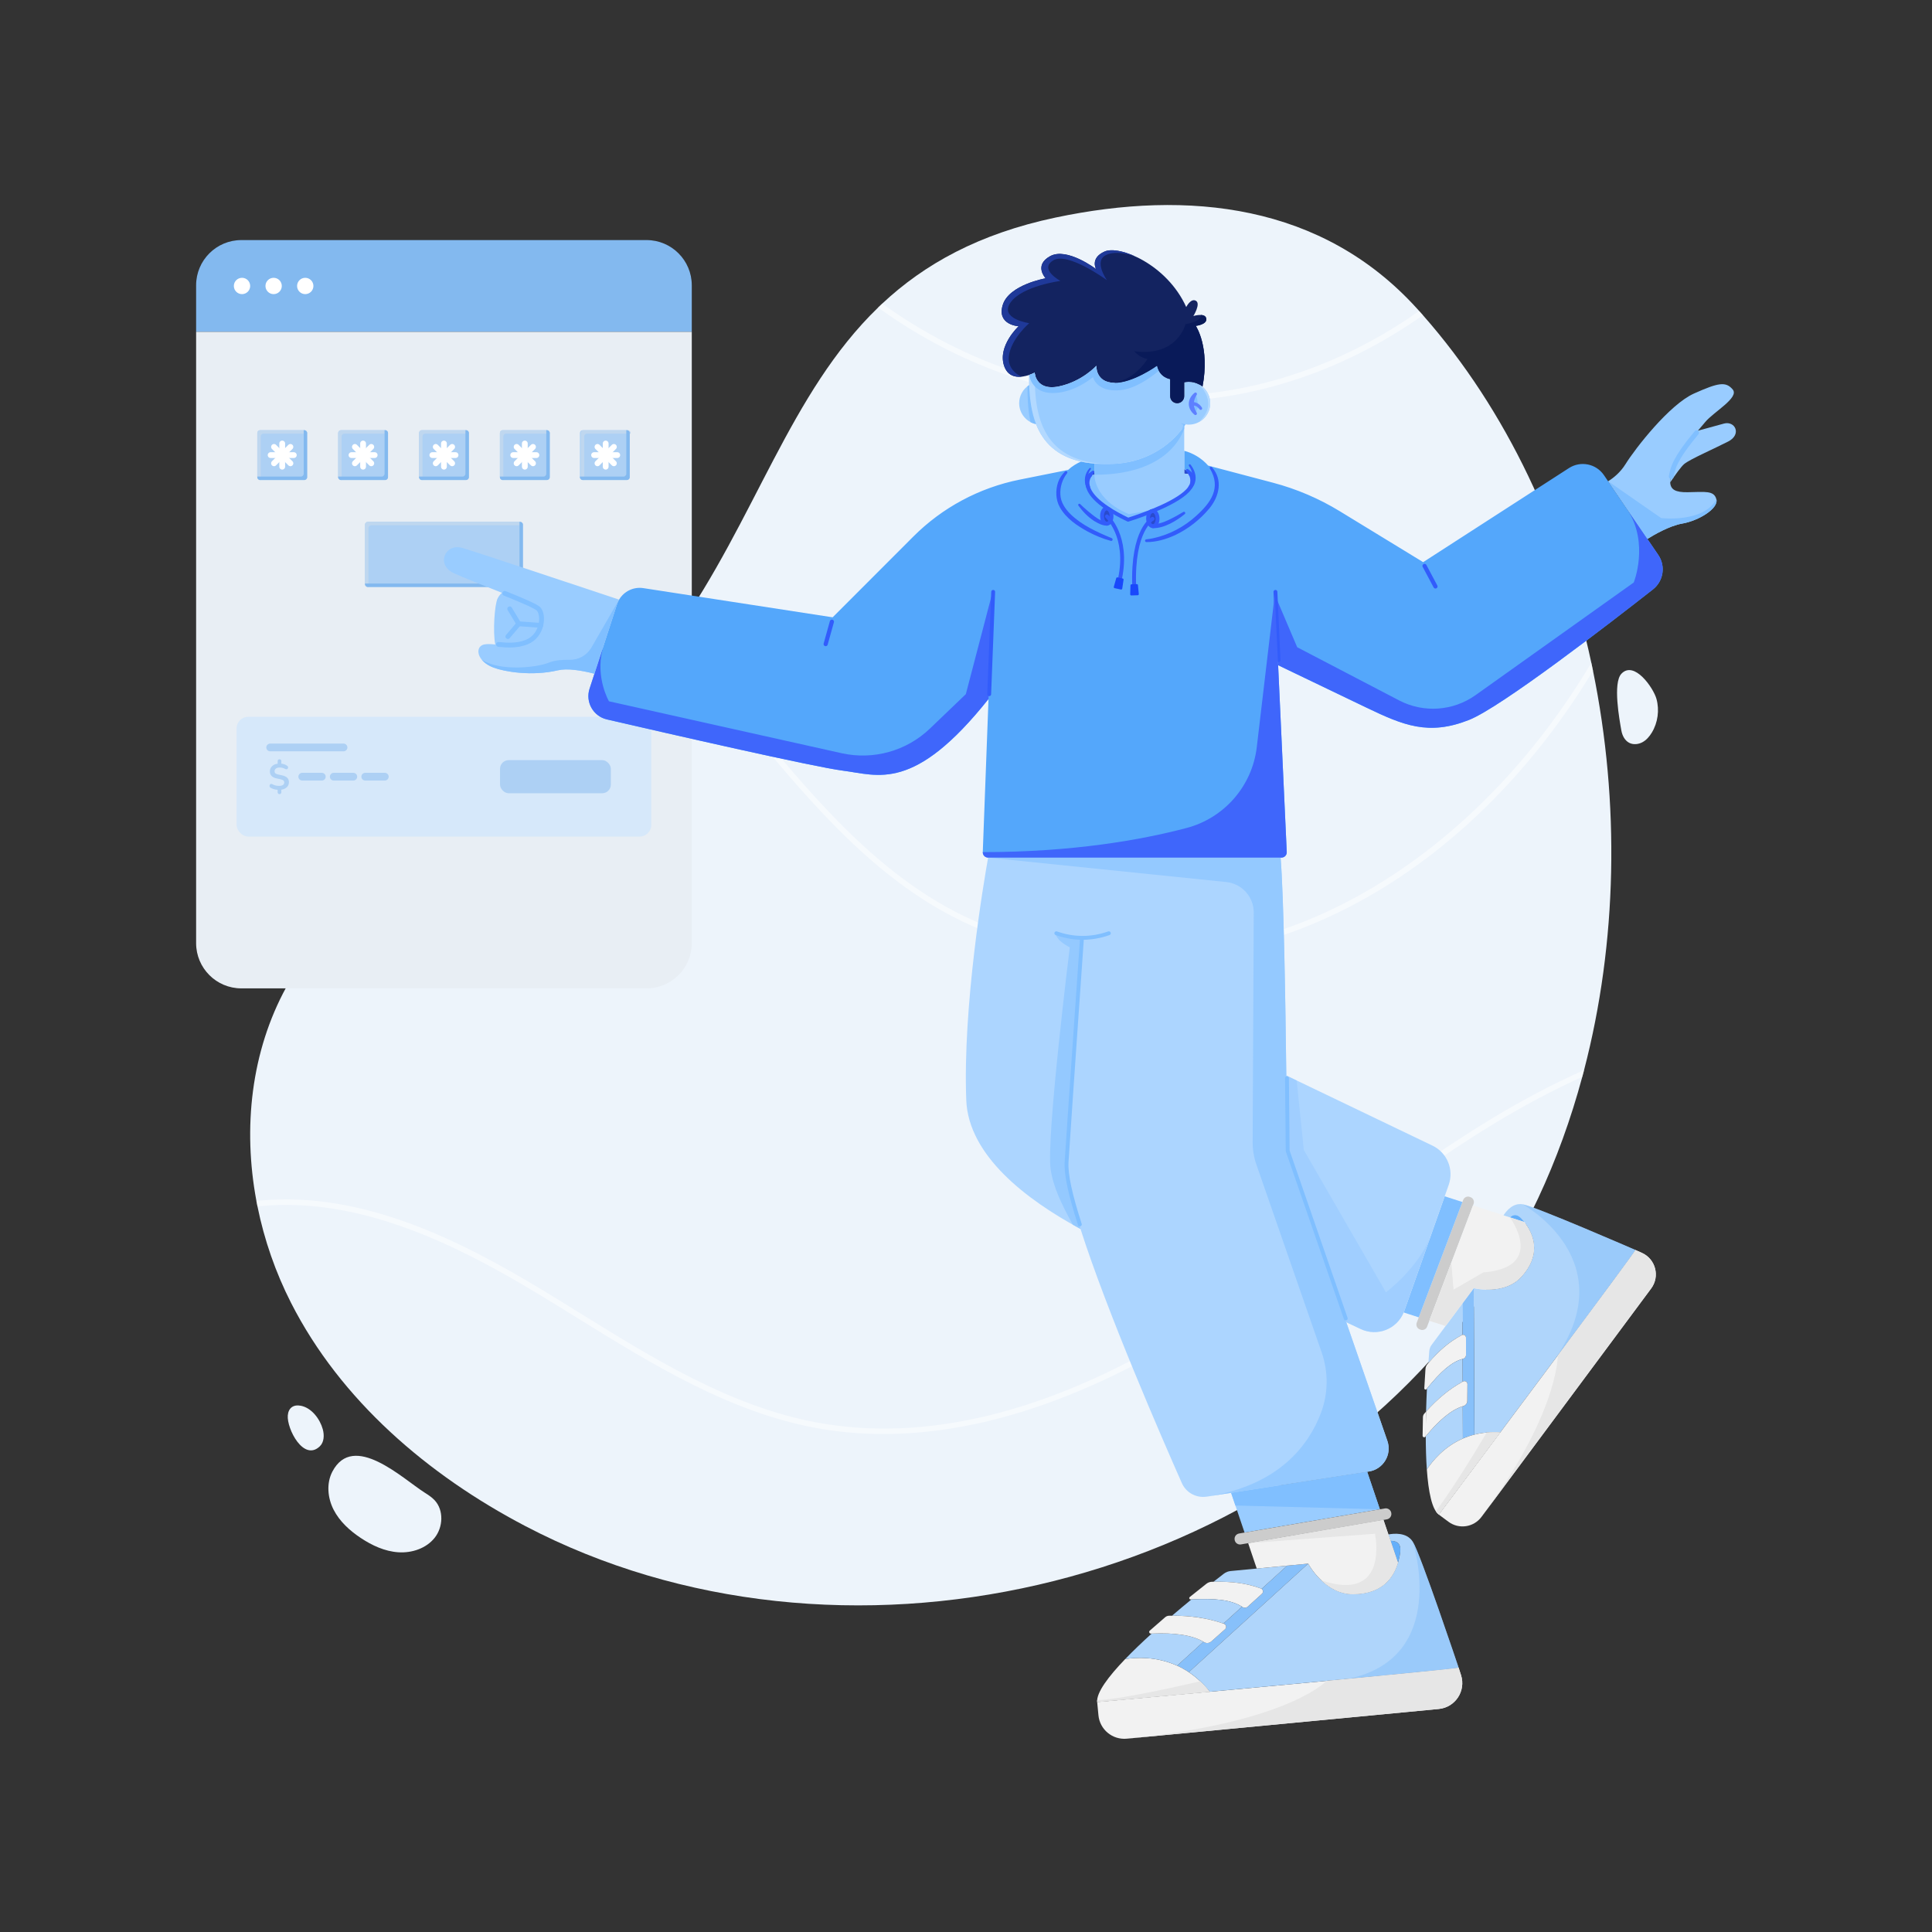 <svg xmlns="http://www.w3.org/2000/svg" viewBox="0 0 2000 2000" id="Onlinepayment"><rect x="0" y="0" width="2000" height="2000" fill="#333333" stroke="none"/><path fill="#edf4fb" d="M1639.84,1107.71c-.6,2.36-1.23,4.7-1.87,7.04-23.51,87.15-60.95,168.73-112.68,238.84-217.03,294.23-657.65,395.76-981.55,226.16-100.5-52.61-190.99-129.95-242.45-231.04-15.97-31.36-27.74-65.16-34.76-99.85-.38-1.89-.75-3.77-1.1-5.66-14.09-75.43-5.66-154.57,31.06-221.5,81.47-148.49,271.52-201.9,377.79-333.77,7.31-9.08,14.28-18.27,20.93-27.52,1.16-1.6,2.31-3.21,3.44-4.82,83.59-118.48,118.78-248.68,210.37-337.24,1.41-1.38,2.83-2.73,4.27-4.08,43.59-40.75,99.81-72.24,179.35-89.05,137.97-29.15,276.13-13.86,374.1,94.06,.8,.88,1.6,1.76,2.38,2.65,1.31,1.45,2.6,2.9,3.9,4.36,87.06,98.75,145.57,225.2,174.31,359.8,.59,2.75,1.17,5.5,1.74,8.27,27.87,136.62,25.22,281.17-9.23,413.34Z" class="coloredf2fb svgShape"></path><g opacity=".5" fill="#021b79" class="color000000 svgShape"><path fill="#ffffff" d="M1639.84 1107.71c-.6 2.36-1.23 4.7-1.87 7.04-29.94 13.55-60.42 29.72-91.42 48.54-55.18 33.49-108.23 72.32-159.54 109.88-53.22 38.96-108.25 79.25-165.84 113.69-62.18 37.2-123.49 64.16-182.25 80.15-42.79 11.64-84.41 17.47-124.38 17.47-24.22 0-47.83-2.13-70.75-6.42-89.63-16.77-169.24-66.06-246.2-113.73-11.94-7.39-24.29-15.04-36.42-22.4-85.58-51.94-187.25-103.64-292.66-93.27-.66.07-1.33.13-1.99.21-.38-1.89-.75-3.77-1.1-5.66.84-.1 1.68-.18 2.53-.27 107.09-10.54 209.83 41.64 296.21 94.08 12.16 7.38 24.51 15.03 36.46 22.43 76.52 47.39 155.65 96.38 244.23 112.96 112.27 21 237.89-9.43 373.37-90.48 57.35-34.3 112.27-74.52 165.4-113.4 51.4-37.63 104.55-76.55 159.95-110.16 32.45-19.69 64.63-36.62 96.27-50.66zM1649.07 694.37c-34.45 56.91-75.03 107.51-120.68 150.48-50.77 47.78-106.54 84.83-165.79 110.13-59.05 25.21-123.47 38.43-186.88 38.44-3.13 0-6.25-.04-9.37-.1-69.27-1.44-135.49-18.94-191.49-50.61-81.99-46.38-144.35-121.92-204.64-194.98-24.34-29.5-48.96-59.33-75.02-87.32 1.16-1.6 2.31-3.21 3.44-4.82 26.39 28.36 51.48 58.76 76.01 88.48 59.96 72.65 121.96 147.78 203.04 193.64 108.96 61.64 255.6 66.23 382.65 11.99 112.6-48.08 214.48-141.66 286.99-263.6.59 2.75 1.17 5.5 1.74 8.27zM1473.01 326.3c-68.79 48.66-147.62 79.1-227.54 87.17-14.69 1.48-29.52 2.22-44.4 2.22-87.88 0-177.69-25.67-257.12-74.05-12.01-7.32-23.67-15.09-34.95-23.28 1.41-1.38 2.83-2.73 4.27-4.08 95.37 68.86 214.57 105.3 331.63 93.47 80.78-8.16 157.95-39.02 224.21-85.81 1.31 1.45 2.6 2.9 3.9 4.36z" class="colorffffff svgShape"></path></g><path fill="#edf4fb" d="M439.52 1545.1c3.72 2.37 7.49 4.78 10.49 8.03 9.54 10.32 8.72 27.7 0 38.73-8.71 11.03-23.61 15.97-37.63 15.05-14.02-.92-27.25-7.05-38.95-14.83-11.37-7.57-21.86-17.07-28.08-29.24-6.22-12.17-7.62-27.32-1.28-39.42 21.74-41.5 72.64 7.14 95.45 21.68zM1678.45 756.31c.91 5.15 3.54 10.33 8.2 12.7 4.2 2.13 9.42 1.57 13.57-.66 4.14-2.23 7.32-5.95 9.75-9.98 6.25-10.34 8.02-23.29 4.78-34.93-3.15-11.33-23.01-39.98-36.27-25.99-9.06 9.57-2.01 47.8-.04 58.86zM330.97 1497.33c4.62-4.35 4.85-11.71 3.16-17.83-2.87-10.43-11.46-22.09-22.68-24.27-7.75-1.51-12.89 2.27-13.53 10.05-1.11 13.63 16.25 47.89 33.05 32.05z" class="coloredf2fb svgShape"></path><g fill="#021b79" class="color000000 svgShape"><path fill="#83b9ef" d="M716.13,295.36v48.18H203.02v-48.18c0-25.86,20.97-46.83,46.83-46.83h419.44c25.86,0,46.83,20.97,46.83,46.83Z" class="color8583ef svgShape"></path><path fill="#e8eef4" d="M716.13,343.54V976.33c0,25.86-20.97,46.83-46.83,46.83H249.85c-25.86,0-46.83-20.97-46.83-46.83V343.54H716.13Z" class="colore8e8f4 svgShape"></path><circle cx="250.53" cy="296.03" r="8.45" fill="#ffffff" class="colorffffff svgShape"></circle><circle cx="283.26" cy="296.03" r="8.45" fill="#ffffff" class="colorffffff svgShape"></circle><circle cx="315.99" cy="296.03" r="8.45" fill="#ffffff" class="colorffffff svgShape"></circle><rect width="51.6" height="51.6" x="266.35" y="445.32" fill="#add0f4" rx="2.95" ry="2.95" class="coloradadf4 svgShape"></rect><rect width="51.6" height="51.6" x="350.06" y="445.32" fill="#add0f4" rx="2.95" ry="2.95" class="coloradadf4 svgShape"></rect><rect width="51.6" height="51.6" x="433.77" y="445.32" fill="#add0f4" rx="2.95" ry="2.95" class="coloradadf4 svgShape"></rect><rect width="51.6" height="51.6" x="517.48" y="445.32" fill="#add0f4" rx="2.95" ry="2.95" class="coloradadf4 svgShape"></rect><rect width="51.6" height="51.6" x="600.3" y="445.32" fill="#add0f4" rx="2.95" ry="2.95" class="coloradadf4 svgShape"></rect><path fill="#bfd7ef" d="M266.35 493.98v-45.71c0-1.63 1.32-2.94 2.95-2.94h45.71c1.63 0 2.94 1.32 2.94 2.94v.61h-45.1c-1.63 0-2.94 1.32-2.94 2.94v45.1h-.61c-1.63 0-2.95-1.32-2.95-2.94zM350.06 493.98v-45.71c0-1.63 1.32-2.94 2.95-2.94h45.71c1.63 0 2.94 1.32 2.94 2.94v.61h-45.1c-1.63 0-2.94 1.32-2.94 2.94v45.1h-.61c-1.63 0-2.95-1.32-2.95-2.94zM433.78 493.98v-45.71c0-1.63 1.32-2.94 2.95-2.94h45.71c1.63 0 2.94 1.32 2.94 2.94v.61h-45.1c-1.63 0-2.94 1.32-2.94 2.94v45.1h-.61c-1.63 0-2.95-1.32-2.95-2.94zM517.49 493.98v-45.71c0-1.63 1.32-2.94 2.95-2.94h45.71c1.63 0 2.94 1.32 2.94 2.94v.61h-45.1c-1.63 0-2.94 1.32-2.94 2.94v45.1h-.61c-1.63 0-2.95-1.32-2.95-2.94zM601.2 493.98v-45.71c0-1.63 1.32-2.94 2.95-2.94h45.71c1.63 0 2.94 1.32 2.94 2.94v.61h-45.1c-1.63 0-2.94 1.32-2.94 2.94v45.1h-.61c-1.63 0-2.95-1.32-2.95-2.94z" class="colorc1bfef svgShape"></path><path fill="#83b9ef" d="M317.95 448.26v45.71c0 1.63-1.32 2.94-2.95 2.94h-45.71c-1.63 0-2.94-1.32-2.94-2.94v-.61h45.1c1.63 0 2.94-1.32 2.94-2.94v-45.1h.61c1.63 0 2.95 1.32 2.95 2.94zM401.66 448.26v45.71c0 1.63-1.32 2.94-2.95 2.94h-45.71c-1.63 0-2.94-1.32-2.94-2.94v-.61h45.1c1.63 0 2.94-1.32 2.94-2.94v-45.1h.61c1.63 0 2.95 1.32 2.95 2.94zM485.38 448.26v45.71c0 1.63-1.32 2.94-2.95 2.94h-45.71c-1.63 0-2.94-1.32-2.94-2.94v-.61h45.1c1.63 0 2.94-1.32 2.94-2.94v-45.1h.61c1.63 0 2.95 1.32 2.95 2.94zM569.09 448.26v45.71c0 1.63-1.32 2.94-2.95 2.94h-45.71c-1.63 0-2.94-1.32-2.94-2.94v-.61h45.1c1.63 0 2.94-1.32 2.94-2.94v-45.1h.61c1.63 0 2.95 1.32 2.95 2.94zM651.9 448.26v45.71c0 1.63-1.32 2.94-2.95 2.94h-45.71c-1.63 0-2.94-1.32-2.94-2.94v-.61h45.1c1.63 0 2.94-1.32 2.94-2.94v-45.1h.61c1.63 0 2.95 1.32 2.95 2.94z" class="color8583ef svgShape"></path><line x1="292.15" x2="292.15" y1="459.12" y2="483.12" fill="none" stroke="#ffffff" stroke-linecap="round" stroke-linejoin="round" stroke-width="6" class="colorStrokeffffff svgStroke"></line><line x1="300.64" x2="283.66" y1="462.63" y2="479.61" fill="none" stroke="#ffffff" stroke-linecap="round" stroke-linejoin="round" stroke-width="6" class="colorStrokeffffff svgStroke"></line><line x1="304.15" x2="280.15" y1="471.12" y2="471.12" fill="none" stroke="#ffffff" stroke-linecap="round" stroke-linejoin="round" stroke-width="6" class="colorStrokeffffff svgStroke"></line><line x1="283.66" x2="300.64" y1="462.63" y2="479.61" fill="none" stroke="#ffffff" stroke-linecap="round" stroke-linejoin="round" stroke-width="6" class="colorStrokeffffff svgStroke"></line><line x1="375.86" x2="375.86" y1="459.12" y2="483.12" fill="none" stroke="#ffffff" stroke-linecap="round" stroke-linejoin="round" stroke-width="6" class="colorStrokeffffff svgStroke"></line><line x1="384.35" x2="367.38" y1="462.63" y2="479.61" fill="none" stroke="#ffffff" stroke-linecap="round" stroke-linejoin="round" stroke-width="6" class="colorStrokeffffff svgStroke"></line><line x1="387.86" x2="363.86" y1="471.12" y2="471.12" fill="none" stroke="#ffffff" stroke-linecap="round" stroke-linejoin="round" stroke-width="6" class="colorStrokeffffff svgStroke"></line><line x1="367.38" x2="384.35" y1="462.63" y2="479.61" fill="none" stroke="#ffffff" stroke-linecap="round" stroke-linejoin="round" stroke-width="6" class="colorStrokeffffff svgStroke"></line><g fill="#021b79" class="color000000 svgShape"><line x1="459.57" x2="459.57" y1="459.12" y2="483.12" fill="none" stroke="#ffffff" stroke-linecap="round" stroke-linejoin="round" stroke-width="6" class="colorStrokeffffff svgStroke"></line><line x1="468.06" x2="451.09" y1="462.63" y2="479.61" fill="none" stroke="#ffffff" stroke-linecap="round" stroke-linejoin="round" stroke-width="6" class="colorStrokeffffff svgStroke"></line><line x1="471.58" x2="447.57" y1="471.12" y2="471.12" fill="none" stroke="#ffffff" stroke-linecap="round" stroke-linejoin="round" stroke-width="6" class="colorStrokeffffff svgStroke"></line><line x1="451.09" x2="468.06" y1="462.63" y2="479.61" fill="none" stroke="#ffffff" stroke-linecap="round" stroke-linejoin="round" stroke-width="6" class="colorStrokeffffff svgStroke"></line></g><g fill="#021b79" class="color000000 svgShape"><line x1="543.29" x2="543.29" y1="459.12" y2="483.12" fill="none" stroke="#ffffff" stroke-linecap="round" stroke-linejoin="round" stroke-width="6" class="colorStrokeffffff svgStroke"></line><line x1="551.77" x2="534.8" y1="462.63" y2="479.61" fill="none" stroke="#ffffff" stroke-linecap="round" stroke-linejoin="round" stroke-width="6" class="colorStrokeffffff svgStroke"></line><line x1="555.29" x2="531.28" y1="471.12" y2="471.12" fill="none" stroke="#ffffff" stroke-linecap="round" stroke-linejoin="round" stroke-width="6" class="colorStrokeffffff svgStroke"></line><line x1="534.8" x2="551.77" y1="462.63" y2="479.61" fill="none" stroke="#ffffff" stroke-linecap="round" stroke-linejoin="round" stroke-width="6" class="colorStrokeffffff svgStroke"></line></g><g fill="#021b79" class="color000000 svgShape"><line x1="627" x2="627" y1="459.12" y2="483.12" fill="none" stroke="#ffffff" stroke-linecap="round" stroke-linejoin="round" stroke-width="6" class="colorStrokeffffff svgStroke"></line><line x1="635.49" x2="618.51" y1="462.63" y2="479.61" fill="none" stroke="#ffffff" stroke-linecap="round" stroke-linejoin="round" stroke-width="6" class="colorStrokeffffff svgStroke"></line><line x1="639" x2="615" y1="471.12" y2="471.12" fill="none" stroke="#ffffff" stroke-linecap="round" stroke-linejoin="round" stroke-width="6" class="colorStrokeffffff svgStroke"></line><line x1="618.51" x2="635.49" y1="462.63" y2="479.61" fill="none" stroke="#ffffff" stroke-linecap="round" stroke-linejoin="round" stroke-width="6" class="colorStrokeffffff svgStroke"></line></g><g fill="#021b79" class="color000000 svgShape"><rect width="163.49" height="67.4" x="377.83" y="540.22" fill="#add0f4" rx="2.95" ry="2.95" class="coloradadf4 svgShape"></rect><path fill="#bfd7ef" d="M377.83,604.68v-61.51c0-1.63,1.32-2.94,2.95-2.94h157.59c1.63,0,2.94,1.32,2.94,2.94v.61h-156.98c-1.63,0-2.94,1.32-2.94,2.94v60.9h-.61c-1.63,0-2.95-1.32-2.95-2.94Z" class="colorc1bfef svgShape"></path><path fill="#83b9ef" d="M541.32,543.17v61.51c0,1.63-1.32,2.94-2.95,2.94h-157.59c-1.63,0-2.94-1.32-2.94-2.94v-.61h156.98c1.63,0,2.94-1.32,2.94-2.94v-60.9h.61c1.63,0,2.95,1.32,2.95,2.94Z" class="color8583ef svgShape"></path></g><g fill="#021b79" class="color000000 svgShape"><rect width="429.32" height="124.01" x="244.91" y="742.01" fill="#d6e8fa" rx="12.13" ry="12.13" class="colord6d6fa svgShape"></rect><line x1="279.68" x2="355.62" y1="773.76" y2="773.76" fill="none" stroke="#add0f4" stroke-linecap="round" stroke-linejoin="round" stroke-width="8" class="colorStrokeadadf4 svgStroke"></line><rect width="114.71" height="34.27" x="517.63" y="786.89" fill="#add0f4" rx="8.96" ry="8.96" class="coloradadf4 svgShape"></rect><path fill="#add0f4" d="M289.31,822.07c-.56,0-1.01-.18-1.37-.55-.35-.37-.53-.82-.53-1.35v-2.58c-1.54-.1-2.92-.35-4.12-.74-1.2-.39-2.23-.83-3.09-1.31-.58-.33-.94-.77-1.08-1.33-.14-.56-.11-1.09,.09-1.59,.2-.51,.54-.86,1.03-1.06,.48-.2,1.05-.11,1.71,.27,.71,.41,1.64,.79,2.79,1.16,1.15,.37,2.54,.55,4.16,.55,1.9,0,3.27-.34,4.1-1.01,.84-.67,1.25-1.51,1.25-2.52,0-.84-.29-1.52-.87-2.05-.58-.53-1.62-.96-3.11-1.29l-4.02-.87c-4.58-.99-6.87-3.39-6.87-7.21,0-2.13,.73-3.92,2.18-5.37,1.46-1.46,3.41-2.34,5.87-2.64v-2.7c0-.53,.18-.98,.53-1.35,.35-.37,.81-.55,1.37-.55s.98,.18,1.35,.55c.37,.37,.55,.82,.55,1.35v2.66c1.01,.1,2.08,.34,3.21,.72,1.13,.38,2.11,.9,2.94,1.56,.48,.38,.76,.82,.84,1.31s0,.95-.25,1.37c-.24,.42-.61,.7-1.1,.84-.49,.14-1.07,.02-1.73-.36-.73-.43-1.56-.78-2.47-1.04-.91-.27-2-.4-3.26-.4-1.62,0-2.89,.36-3.82,1.08-.92,.72-1.39,1.66-1.39,2.83,0,.86,.28,1.55,.84,2.07,.56,.52,1.51,.93,2.85,1.23l4.14,.91c2.43,.53,4.21,1.37,5.35,2.52,1.14,1.15,1.71,2.66,1.71,4.54,0,2.13-.73,3.87-2.18,5.22-1.46,1.35-3.35,2.21-5.68,2.56v2.7c0,.53-.18,.98-.53,1.35-.35,.37-.81,.55-1.37,.55Z" class="coloradadf4 svgShape"></path><line x1="312.88" x2="333.14" y1="804.02" y2="804.02" fill="none" stroke="#add0f4" stroke-linecap="round" stroke-linejoin="round" stroke-width="8" class="colorStrokeadadf4 svgStroke"></line><line x1="345.48" x2="365.75" y1="804.02" y2="804.02" fill="none" stroke="#add0f4" stroke-linecap="round" stroke-linejoin="round" stroke-width="8" class="colorStrokeadadf4 svgStroke"></line><line x1="378.09" x2="398.35" y1="804.02" y2="804.02" fill="none" stroke="#add0f4" stroke-linecap="round" stroke-linejoin="round" stroke-width="8" class="colorStrokeadadf4 svgStroke"></line></g><g fill="#021b79" class="color000000 svgShape"><path fill="#64affa" d="M1439.52,1595.1l7.64,22.56c.08-.26,.16-.53,.23-.79,4.09-14.37,3.25-21.69-7.87-21.77Z" class="colorfa64f1 svgShape"></path><path fill="#87c0fa" d="M1306.39,1649.86l-14.71,13.32c-1.5,1.36-3.72,1.53-5.4,.41-.18-.12-.38-.23-.56-.35l-19.21,17.47c.16,.05,.32,.1,.47,.16,2.45,.86,3.09,4.03,1.15,5.76l-14.24,12.62c-2.05,1.82-5.06,2.14-7.38,.69-.23-.14-.47-.27-.71-.41l-27.24,24.76c4.03,1.83,8.09,4.06,12.1,6.73l123.58-112.35-21.78,2.07-26.41,24.01c1.67,1.14,1.95,3.64,.35,5.1Z" class="colorfa87f3 svgShape"></path><path fill="#afd5fb" d="M1305.29,1644.38c.28,.1,.52,.23,.75,.38l26.41-24.01-31.48,3-26.95,2.57c-2.6,.25-5.08,1.22-7.15,2.81-2.4,1.84-6.07,4.68-10.65,8.28,18.46-.28,32.75,1.12,49.07,6.97Z" class="colorfbaff7 svgShape"></path><path fill="#cccccc" d="M1466.59,1369.3c-1.04,2.76,.35,5.84,3.1,6.88l.75,.28c2.76,1.04,5.84-.35,6.88-3.1l2.32-6.12,45.18-119.38,.62-1.65c1.04-2.76-.35-5.84-3.1-6.88l-.75-.28c-2.76-1.04-5.84,.35-6.88,3.1l-.82,2.18-45.18,119.38-2.12,5.59Z" class="colorcccccc svgShape"></path><path fill="#f2f2f2" d="M1496.52 1372.69l17.29-23.27 11.85-15.95s31.73 7.91 49.6-12.12c19.01-21.3 13.3-39.88 5.83-51.79-1.05-1.67-2.06-3.18-3.04-4.52l-14.98-4.84-6.61-2.14-31.62-10.21-45.18 119.38 16.87 5.45zM1285.71 1663.24c.19.12.38.23.56.35 1.68 1.12 3.91.94 5.4-.41l14.71-13.32c1.61-1.46 1.33-3.96-.35-5.1-.23-.15-.47-.28-.75-.38-16.32-5.85-30.61-7.24-49.07-6.97-.52 0-1.03.01-1.56.02-2.11.04-4.16.78-5.81 2.09l-17.21 13.72c-1.08.86-.41 2.59.97 2.51.27-.01.53-.02.79-.04 24.55-1.29 41.1.35 52.3 7.53z" class="colorf2f2f2 svgShape"></path><path fill="#afd5fb" d="M1578.04,1265.05c.98,1.34,1.99,2.84,3.04,4.52,7.47,11.92,13.18,30.49-5.83,51.79-17.87,20.03-49.6,12.12-49.6,12.12l.61,151.65c7.95-2.02,16.88-2.98,26.85-2.32,60.17-80.5,141.09-189.05,139.82-188.86,0,0-103.33-44.96-116.69-47.27-9.89-1.71-16.85,6.84-19.8,11.41l6.61,2.14c5.2-4.58,9.69-2.37,14.98,4.84Z" class="colorfbaff7 svgShape"></path><path fill="#f2f2f2" d="M1230.66,1731.03c-4.01-2.67-8.06-4.9-12.1-6.73-21.57-9.81-42.59-8.61-53.73-6.87-17.58,18.27-29.96,34.83-29.04,44.54,0,0,51.65-4.7,116.56-10.69-6.82-8.64-14.19-15.24-21.7-20.25Z" class="colorf2f2f2 svgShape"></path><path fill="#afd5fb" d="M1218.56 1724.3l27.24-24.76c-11.58-6.88-29.75-9.49-53.6-8.45-9.71 8.8-19.11 17.76-27.37 26.34 11.14-1.74 32.16-2.94 53.73 6.87zM1285.71 1663.24c-11.2-7.18-27.76-8.82-52.3-7.53-6.36 5.21-13.17 10.88-20.14 16.84 18.67-.07 36.51 2.33 53.23 8.15l19.21-17.47z" class="colorfbaff7 svgShape"></path><path fill="#f2f2f2" d="M1245.8,1699.54c.23,.14,.48,.27,.71,.41,2.32,1.45,5.34,1.12,7.38-.69l14.24-12.62c1.95-1.73,1.31-4.89-1.15-5.76-.16-.06-.32-.11-.47-.16-16.72-5.82-34.56-8.22-53.23-8.15-1.03,0-2.07,.01-3.11,.03-1.47,.03-2.88,.58-3.98,1.54l-15.97,13.9c-1.26,1.09-.42,3.15,1.24,3.07,.25-.01,.5-.02,.75-.03,23.84-1.04,42.02,1.58,53.6,8.45Z" class="colorf2f2f2 svgShape"></path><path fill="#87c0fa" d="M1517.58,1384.69l.04,18.02c0,1.83-1.23,3.44-3.01,3.89-.19,.05-.38,.12-.58,.17l.1,23.58c.13-.07,.26-.15,.4-.22,2.07-1.13,4.6,.37,4.58,2.73l-.15,17.28c-.02,2.48-1.64,4.71-4.02,5.4-.23,.07-.47,.16-.7,.23l.14,33.42c3.69-1.6,7.65-2.99,11.89-4.06l-.61-151.65-11.85,15.95,.13,32.41c1.79-.43,3.64,.9,3.65,2.87Z" class="colorfa87f3 svgShape"></path><path fill="#f2f2f2" d="M1252.36,1751.28c-64.91,5.99-116.56,10.69-116.56,10.69l1.3,13.66c1.41,14.8,14.55,25.66,29.35,24.25l322.93-30.75c17.13-1.63,28.35-18.69,23.07-35.07l-2.49-7.72c1.09,.9-147.38,14.77-257.6,24.94Z" class="colorf2f2f2 svgShape"></path><path fill="#afd5fb" d="M1513.22,1382.1c.23-.13,.47-.21,.71-.27l-.13-32.41-17.29,23.27-14.49,19.51c-1.42,1.91-2.26,4.17-2.45,6.53-.22,2.74-.53,6.94-.89,12.22,11.04-12.62,20.67-21.4,34.54-28.85Z" class="colorfbaff7 svgShape"></path><path fill="#f2f2f2" d="M1514.04,1406.77c.19-.05,.38-.12,.58-.17,1.78-.45,3.01-2.06,3.01-3.89l-.04-18.02c0-1.97-1.86-3.3-3.65-2.87-.24,.06-.48,.15-.71,.27-13.87,7.45-23.5,16.23-34.54,28.85-.31,.36-.62,.7-.93,1.07-1.26,1.45-2,3.27-2.12,5.19l-1.21,19.94c-.08,1.25,1.5,1.85,2.28,.88,.15-.19,.3-.37,.46-.56,14.06-17.34,25.22-27.5,36.88-30.69Z" class="colorf2f2f2 svgShape"></path><path fill="#64affa" d="M1563.06,1260.21l14.98,4.84c-5.29-7.2-9.78-9.41-14.98-4.84Z" class="colorfa64f1 svgShape"></path><path fill="#f2f2f2" d="M1474.4 1463.4c-.87 1-1.36 2.29-1.38 3.62l-.34 19.23c-.03 1.51 1.87 2.2 2.83 1.03.15-.18.29-.34.44-.52-.02-8.54.1-17.14.33-25.47-.63.7-1.25 1.4-1.87 2.11zM1489.44 1567.89l10 7.43c10.84 8.05 26.15 5.79 34.2-5.05l175.63-236.44c9.32-12.54 4.64-30.49-9.62-36.88l-6.72-3.01c1.27-.19-79.66 108.36-139.82 188.86-35.44 47.41-63.67 85.09-63.67 85.09z" class="colorf2f2f2 svgShape"></path><path fill="#afd5fb" d="M1514.37,1489.18l-.14-33.42c-11.68,3.63-24.49,14.29-38.29,31,.03,11.9,.36,23.69,1.12,34.47,5.6-8.57,17.57-23.47,37.31-32.05Z" class="colorfbaff7 svgShape"></path><path fill="#f2f2f2" d="M1526.26,1485.12c-4.24,1.08-8.2,2.46-11.89,4.06-19.73,8.58-31.71,23.48-37.31,32.05,1.63,22.96,5.27,41.38,12.38,46.66,0,0,28.24-37.68,63.67-85.09-9.97-.66-18.9,.3-26.85,2.32Z" class="colorf2f2f2 svgShape"></path><path fill="#afd5fb" d="M1514.13,1430.35l-.1-23.58c-11.65,3.19-22.82,13.36-36.88,30.69-.35,7.45-.67,15.5-.89,23.82,11.3-12.63,23.78-23.2,37.86-30.94Z" class="colorfbaff7 svgShape"></path><path fill="#f2f2f2" d="M1514.23,1455.76c.23-.07,.47-.16,.7-.23,2.39-.69,4-2.91,4.02-5.4l.15-17.28c.02-2.36-2.51-3.86-4.58-2.73-.13,.07-.26,.15-.4,.22-14.09,7.73-26.56,18.31-37.86,30.94-.22,8.33-.35,16.93-.33,25.47,13.8-16.71,26.61-27.37,38.29-31Z" class="colorf2f2f2 svgShape"></path><path fill="#99ccff" d="M1730.86 487.11c3.47-12.85 16.86-29.47 26.79-41.24 2.92-3.46 5.55-6.51 7.53-8.91 8.71-10.56 35.63-25.34 28.51-33.78-7.13-8.45-14.78-7.13-40.12 4.22-25.34 11.35-60.71 56.75-70.74 72.91-5.48 8.84-12.7 14.54-18.12 17.89l40.67 59.72c6.4-4.01 22.77-13.63 36.05-15.91 16.89-2.9 37.74-15.57 35.37-25.07-2.38-9.5-11.88-7.65-29.83-7.39-12.54.18-17.6-2.73-17.98-10.16-.17-3.21.53-7.26 1.88-12.27zM544.39 665.08c8.4-3.33 12.97-10.39 14.71-17.39l-22.8-1.61-11.25 13.2 11.25-13.2-9.33-15.48 9.33 15.48 22.8 1.61c1.76-7.08.62-14.09-2.39-17.09s-19.09-9.69-37.12-16.92c-1.5 1.31-3.07 3.13-4.4 5.66-3.17 6.05-5.16 34.75-2.49 47.85 9.09.86 20.39 2.37 31.69-2.1zM1153.23 480.27c30.18-1.41 56.84-16.31 72.67-39.07.43-.62.86-1.25 1.28-1.89-.43-.07-.86-.15-1.28-.24-1.25-.27-2.45-.65-3.61-1.12 1.16.47 2.36.85 3.61 1.12.42.09.85.18 1.28.24 1.13.18 2.28.27 3.46.27 12.24 0 22.17-9.93 22.17-22.17 0-6.85-3.11-12.98-7.99-17.04-1.19-.99-2.48-1.86-3.86-2.58-3.08-1.62-6.59-2.54-10.31-2.54-1.63 0-3.21.18-4.74.51v14.39c0 4.01-3.25 7.26-7.26 7.26s-7.26-3.25-7.26-7.26v-17.67s-10.95-1.43-13.59-13.84c0 0-25.24 18.21-44.56 17.68-19.32-.53-18.26-17.68-18.26-17.68 0 0-14.78 16.36-38.8 21.38-1.57.33-3.03.55-4.41.68-8.69.84-13.73-1.96-16.65-5.35-3.71-4.31-4.01-9.58-4.01-9.58 0 0-2.29 1.24-5.66 2.39-.07 1.4-.1 2.81-.1 4.23 0 2.1.03 4.18.09 6.25.42 14.55 2.39 28.41 7.11 40.46 7.35 18.74 21.35 33.06 46.53 38.72 4.29.97 8.92 1.68 13.88 2.12 6.21.55 12.95.68 20.29.34z" class="colorffc599 svgShape"></path><path fill="#afd5fb" d="M1447.39,1616.87c-.07,.26-.16,.52-.23,.79-4.4,14.75-15.53,32.48-46.43,32.64-29.56,.16-46.49-31.63-46.49-31.63l-123.58,112.35c7.51,5.01,14.88,11.61,21.7,20.25,110.22-10.16,258.69-24.04,257.6-24.94,0,0-39.44-117.68-47.4-130.31-6.39-10.13-20.09-8.56-25.27-7.55l2.24,6.62c11.12,.08,11.96,7.4,7.87,21.77Z" class="colorfbaff7 svgShape"></path><path fill="#132360" d="M1075.1,395.34c2.92,3.39,7.96,6.19,16.65,5.35,1.38-.13,2.84-.35,4.41-.68,24.02-5.01,38.8-21.38,38.8-21.38,0,0-1.06,17.16,18.26,17.68,19.32,.53,44.56-17.68,44.56-17.68,2.64,12.41,13.59,13.84,13.59,13.84v17.67c0,4.01,3.25,7.26,7.26,7.26s7.26-3.25,7.26-7.26v-14.39c1.53-.33,3.11-.51,4.74-.51,3.72,0,7.23,.92,10.31,2.54,1.38,.73,2.68,1.59,3.86,2.58,7.95-41.12-6.91-63-6.91-63,0,0,12.01-1.32,10.82-7.65-1.19-6.33-13.33-2.57-13.33-2.57,0,0,7.92-12.74,2.64-15.77-5.28-3.04-10.03,6.47-10.03,6.47-20.06-44.34-69.25-64.31-84.56-57.45-15.31,6.86-8.74,18.21-8.74,18.21,0,0-30.09-22.96-47.51-13.46-17.42,9.5-4.75,22.96-4.75,22.96,0,0-37.83,6.6-44.35,27.45-6.54,20.91,16.38,22.17,16.38,22.17,0,0-21.91,20.32-15.04,40.91,4.78,14.35,18.27,12.16,26.02,9.51,3.37-1.15,5.66-2.39,5.66-2.39,0,0,.3,5.27,4.01,9.58Z" class="color603813 svgShape"></path><path fill="#294bcc" d="M1231.6,490.81c-1.38-2.21-3.39-3.95-5.7-5.31v4.75l5.7,.56Z" class="colorcc8729 svgShape"></path><path fill="#99ccff" d="M640.88,620.74c-46.58-15.55-148.35-49.45-162.12-53.5-17.95-5.28-27.8,17.24-9.15,26.04,9.61,4.53,30.83,12.7,49.98,20.38,18.03,7.23,34.22,14.02,37.12,16.92s4.14,10.02,2.39,17.09h0c-1.74,7-6.31,14.07-14.71,17.39-11.3,4.47-22.6,2.96-31.69,2.1-4.5-.42-8.45-.69-11.6,0-9.5,2.11-8.36,16.98,9.85,23.93,11.03,4.21,39.42,9.15,66.51,2.82,9.55-2.23,23.64-.14,37.88,3.51l23.32-71.8c.57-1.74,1.31-3.38,2.21-4.9Z" class="colorffc599 svgShape"></path><path fill="#294bcc" d="M1144.9,526.62c-2.7,.05-4.83,3.64-4.74,8.02s2.35,7.88,5.05,7.83c2.7-.05,4.83-3.64,4.74-8.02-.09-4.38-2.35-7.88-5.05-7.83Z" class="colorcc8729 svgShape"></path><path fill="#99ccff" d="M1784.71,438.46c-5.01,1.31-17.65,4.8-27.06,7.41-9.93,11.77-23.32,28.39-26.79,41.24-1.35,5.01-2.05,9.06-1.88,12.27,5.07-7.56,11.32-16.39,14.55-19.07,5.98-4.95,30.97-15.81,45.4-23.21,14.43-7.39,7.24-21.64-4.22-18.65Z" class="colorffc599 svgShape"></path><path fill="#54a7fb" d="M1660.4,491.89c-8.08-11.87-24.15-15.13-36.22-7.34l-150.93,97.39-86.34-52.74c-21.51-13.14-44.81-23.08-69.17-29.51l-67.06-17.71c11.06,12.66,12.36,28.81-3.98,46.58-28.94,31.5-60.62,31.5-60.62,31.5,0,0,31.67,0,60.62-31.5,16.33-17.77,15.04-33.92,3.98-46.58-6.42-7.35-15.53-12.92-24.78-15.3v18.82c2.3,1.37,4.32,3.11,5.7,5.31,1.56,2.49,2.32,5.57,1.73,9.41-.56,3.62-3.32,7.24-7.43,10.74-8.14,6.93-21.54,13.37-33.5,18.25,.05,0,.1-.01,.16-.02,2.7-.05,4.97,3.45,5.05,7.83,.09,4.38-2.04,7.97-4.74,8.02,10.05,.56,26.27-10.29,33.03-16.47,.04-.04,.09-.08,.13-.12-.04,.04-.09,.08-.13,.12-6.76,6.18-22.98,17.04-33.03,16.47-2.7,.05-4.97-3.45-5.05-7.83-.06-3.19,1.05-5.96,2.7-7.25-12.77,5.11-23.44,8.34-23.44,8.34-17.07-8.2-27.8-15.69-34.14-22.32-9.81-10.26-9.11-18.46-5.08-24.01,1.4-1.92,3.19-3.53,5.08-4.79v-7.27c-4.97-.44-9.59-1.15-13.88-2.12-4.25,1.9-9.11,4.69-13.36,8.66-5.98,5.59-10.75,13.52-10.84,24.67-.26,30.35,54.81,47.69,54.81,47.69,0,0-55.07-17.33-54.81-47.69,.1-11.14,4.86-19.08,10.84-24.67l-50.29,10.09c-41.69,8.37-79.97,28.88-110.01,58.97l-83.43,83.53-195.98-30.22c-10.19-1.57-20.06,3.33-25.1,11.91-.9,1.52-1.64,3.16-2.21,4.9l-23.32,71.8-5.05,15.55c-4.48,13.8,3.82,28.48,17.96,31.75,62.03,14.34,214.55,49.26,244.25,53.03,36.55,4.63,73.6,22.8,150.79-74.18l4.14-110.58-4.14,110.58-5.94,158.51c-.12,3.1,2.37,5.68,5.47,5.68h303.74c3.12,0,5.61-2.61,5.47-5.72l-8.92-193.43-3.49-75.61,3.49,75.61c32.02,15.39,71.19,34.21,91.53,43.96,38.01,18.21,64.14,29.3,106.11,12.67,33.17-13.14,144.93-99.47,190.34-135.08,10.96-8.59,13.37-24.2,5.53-35.71l-11.26-16.53-40.67-59.72-4.3-6.32Zm-429.45-9.91s9.73,12.25,.64,22.68c9.09-10.44-.64-22.68-.64-22.68Zm-103.09,3.53s-7.13,7.4-2.3,18.49c-4.83-11.1,2.3-18.49,2.3-18.49Zm17.35,56.97c-3.89,0-8.2-1.97-12.26-4.66-8.74-5.78-16.36-14.89-16.36-14.89,0,0,7.62,9.11,16.36,14.89,4.07,2.69,8.37,4.66,12.26,4.66-2.7,.05-4.97-3.45-5.05-7.83s2.04-7.97,4.74-8.02c2.7-.05,4.97,3.45,5.05,7.83,.09,4.38-2.04,7.97-4.74,8.02Z" class="colorfbb454 svgShape"></path><path fill="#99ccff" d="M1153.23,480.27c-7.34,.34-14.08,.21-20.29-.34v11.56l-5.08,.5c-4.03,5.55-4.73,13.75,5.08,24.01,6.34,6.63,17.07,14.12,34.14,22.32,0,0,10.66-3.23,23.44-8.34,.57-.45,1.2-.71,1.88-.76,11.96-4.89,25.36-11.32,33.5-18.25,4.11-3.5,6.88-7.13,7.43-10.74,.59-3.83-.17-6.92-1.73-9.41l-5.7-.56v-49.05c-15.83,22.75-42.49,37.65-72.67,39.07Z" class="colorffc599 svgShape"></path><polygon fill="#99ccff" points="1288.36 1586.49 1428.45 1562.42 1415.3 1523.56 1274.44 1545.38 1288.36 1586.49" class="colorffc599 svgShape"></polygon><path fill="#80bfff" d="M1453.07,1358.66l15.63,5.05,45.18-119.38-18.35-5.93-41.83,118.62c-.2,.56-.41,1.1-.63,1.64Z" class="colorffb680 svgShape"></path><path fill="#acd5ff" d="M1393.65,1368.76l14.98,7.07c17.1,8.07,37.32,.09,44.44-17.17,.22-.54,.43-1.08,.63-1.64l41.83-118.62,4.17-11.83c5.59-15.84-1.65-33.34-16.8-40.61l-151.33-72.61c.52,45.03,.73,78.32,.73,78.32l61.34,177.1Z" class="colorffacb7 svgShape"></path><path fill="#cccccc" d="M1282.7,1587.47c-3.07,.53-5.14,3.45-4.61,6.52l.03,.18c.53,3.07,3.45,5.14,6.52,4.61l7.44-1.28,140.09-24.07,3.49-.6c3.07-.53,5.14-3.45,4.61-6.52l-.03-.18c-.53-3.07-3.45-5.14-6.52-4.61l-5.27,.91-140.09,24.07-5.66,.97Z" class="colorcccccc svgShape"></path><path fill="#f2f2f2" d="M1300.97,1623.74l31.48-3,21.78-2.07s16.93,31.79,46.49,31.63c30.9-.16,42.03-17.89,46.43-32.64l-7.64-22.56-2.24-6.62-5.1-15.06-140.09,24.07,8.88,26.24Z" class="colorf2f2f2 svgShape"></path><path fill="#0575e6" d="M1192.4,529.21c-.67,.05-1.31,.32-1.88,.76,.62-.25,1.25-.5,1.88-.76Z" class="color29abe2 svgShape"></path><path fill="#294bcc" d="M1132.94 487.19c-1.89 1.26-3.69 2.87-5.08 4.79l5.08-.5v-4.29zM1187.81 537.22c.09 4.38 2.35 7.88 5.05 7.83s4.83-3.64 4.74-8.02c-.09-4.38-2.35-7.88-5.05-7.83-.05 0-.1.01-.16.02-.63.26-1.26.51-1.88.76-1.65 1.29-2.77 4.06-2.7 7.25z" class="colorcc8729 svgShape"></path><path fill="#acd5ff" d="M1000.27,1138.79c2.23,57.48,62.21,103.15,118.28,133.45-9.88-30.94-15.93-56.06-15.07-69.31,3.79-58.58,15.84-230.42,15.84-230.42,0,0-12.04,171.85-15.84,230.42-.86,13.25,5.19,38.37,15.07,69.31,27.45,85.96,84.44,216.86,104.89,263.04,4.41,9.95,14.94,15.69,25.69,14.03l25.32-3.92,140.85-21.82,1.85-.29c14.84-2.3,23.97-17.47,19.06-31.66l-42.55-122.85-61.34-177.1s-.2-33.28-.73-78.32c-.88-76.43-2.67-186.69-5.91-225.57h-302.77c-4.83,27.04-26.39,154.33-22.63,251.01Zm146.93-172.35c-18.12,6.33-36.25,6.33-54.37,0,18.12,6.33,36.25,6.33,54.37,0Z" class="colorffacb7 svgShape"></path><path fill="#99ccff" d="M1055.03,417.41c0,10.64,7.5,19.53,17.5,21.67-4.72-12.04-6.69-25.9-7.11-40.46-6.24,3.92-10.39,10.86-10.39,18.78Z" class="colorffc599 svgShape"></path><path fill="#b3d9ff" d="M1138.89,479.93c3.04,.27,6.21,.44,9.52,.49-5.5,.1-10.64-.06-15.46-.49-4.97-.44-9.6-1.15-13.88-2.13-25.18-5.66-39.18-19.98-46.53-38.72-4.72-12.04-6.69-25.9-7.11-40.45-.05-2.07-.08-4.16-.08-6.26,0-1.41,.04-2.82,.1-4.22,3.36-1.15,5.65-2.38,5.65-2.38,0,0,.05,.94,.39,2.35-.04,0-.07,.03-.11,.04-.06,1.4-.1,2.81-.1,4.22,0,2.1,.03,4.19,.08,6.26,.42,14.55,2.39,28.41,7.11,40.45,7.35,18.74,21.35,33.06,46.53,38.72,4.29,.97,8.92,1.69,13.88,2.13Z" class="colorffd3b3 svgShape"></path><path fill="#87c0fa" d="M1509.95,1726.34c.64,.52-50,5.5-114.22,11.58,104.93-21.82,67.32-140.3,66.83-141.87,7.99,12.72,47.39,130.29,47.39,130.29Z" opacity=".5" class="colorfa87f3 svgShape"></path><path fill="#e6e6e6" d="M1489.38 1769.13l-322.94 30.74c159.57-15.84 202.83-55.74 206.88-59.84 73.41-6.9 135.62-12.94 136.63-13.67l2.49 7.7c5.29 16.38-5.94 33.44-23.07 35.07zM1709.28 1333.83l-173.83 234.01c75.1-101.7 77.14-159.76 77.17-164.76 43.3-58.13 81.19-109.27 80.32-109.14l6.72 3.02c14.26 6.4 18.94 24.34 9.62 36.88zM1252.35 1751.28c-64.91 5.98-116.56 10.69-116.56 10.69-.06-.67-.06-1.37 0-2.09 21.31 0 85.32-14.45 106.68-19.42 3.38 3.19 6.69 6.78 9.88 10.82zM1553.11 1482.8c-35.43 47.41-63.68 85.09-63.68 85.09-1.11-.82-2.14-1.97-3.08-3.41 18.28-24.23 42.48-64.27 52.72-81.55 4.43-.39 9.1-.47 14.03-.14z" class="colore6e6e6 svgShape"></path><path fill="#87c0fa" d="M1607.14,1410.42c77.04-105.01-30.89-163.75-30.89-163.75,13.36,2.31,116.69,47.27,116.69,47.27,.91-.13-40.26,55.39-85.8,116.48Z" opacity=".5" class="colorfa87f3 svgShape"></path><path fill="#e6e6e6" d="M1447.16 1617.66c-4.4 14.76-15.53 32.48-46.43 32.64-13.86.07-24.94-6.86-32.8-14.27 70.98 23.72 55.43-48.3 55.43-48.3l-131.27 9.77 140.09-24.08 5.1 15.06 2.24 6.62 7.64 22.55zM1575.25 1321.36c-17.87 20.02-49.61 12.12-49.61 12.12l-11.84 15.95-17.28 23.27-16.88-5.44 22.75-60.09 2.33 27.86 30.74-17.8c65.89-5.28 27.6-57 27.6-57l14.98 4.84c.98 1.34 2 2.84 3.04 4.52 7.47 11.91 13.18 30.48-5.83 51.79z" class="colore6e6e6 svgShape"></path><path fill="#94c9ff" d="M1103.47,1202.92c-.05,.83-.08,1.72-.08,2.66,0,13.79,5.89,37.67,15.15,66.65-2.64-1.43-5.29-2.89-7.94-4.38-11.66-21.23-20.2-38.8-22.97-57.27-4.81-32.06,19.8-229.91,19.8-229.91-14.78-7.66-14.61-14.24-14.61-14.24,7.95,2.6,14.5,3.79,19.1,4.33,.05,0,.11,.02,.16,.02,4.38,.5,6.95,.4,7.2,.39t.02,0l.1,1.14-.1,.19s-12.04,171.85-15.84,230.42Z" class="colorff94a2 svgShape"></path><path fill="#94c9ff" d="M1480.52,1280.99l-26.82,76.03c-.2,.56-.41,1.1-.63,1.64-7.12,17.26-27.35,25.24-44.44,17.17l-14.98-7.07-61.34-177.11s-.2-33.28-.72-78.31l10.72,5.15,7.42,72.03,84.99,147.28s32.27-23.88,45.8-56.81Z" opacity=".5" class="colorff94a2 svgShape"></path><path fill="#94c9ff" d="M1484.72 1269.07l-1.25 3.51c.46-1.58.88-2.73 1.25-3.51zM1417.14 1523.27l-1.85.28-140.85 21.83-25.31 3.92c75.42-11.51 105.96-53.94 118.32-86.66 7.6-20.11 7.81-42.25.76-62.56l-67.64-194.68c-2.57-7.41-3.87-15.2-3.83-23.04l1.13-237.62c.08-16.3-12.22-29.99-28.44-31.66l-246.52-25.31h302.76c3.24 38.88 5.03 149.15 5.91 225.57.52 45.04.72 78.31.72 78.31l61.34 177.11 42.56 122.85c4.91 14.19-4.22 29.35-19.06 31.65z" class="colorff94a2 svgShape"></path><path fill="#3f66fb" d="M1711.1 610.17c-45.4 35.61-157.17 121.94-190.34 135.08-41.97 16.63-68.09 5.54-106.1-12.67-20.35-9.75-59.52-28.58-91.54-43.96l-3.48-73.14 23.22 54.54 105.56 55.06c25.28 13.18 55.82 11.07 79.05-5.46l163.8-116.64s16.05-40.04-6.23-74.92l20.34 29.86 11.25 16.53c7.85 11.51 5.43 27.12-5.53 35.71zM1027.45 613.01l-4.14 110.58c-77.19 96.98-114.25 78.82-150.79 74.18-29.7-3.76-182.22-38.68-244.26-53.03-14.14-3.26-22.44-17.94-17.95-31.75l5.05-15.54 8.79-27.06c-.1.62-.24 1.32-.44 2.1-7.4 29.21 6.68 53.49 6.68 53.49l240.81 53.73c32.88 7.34 67.24-2.27 91.56-25.58l37.07-35.55 27.62-105.58z" class="colorfbab3f svgShape"></path><path fill="#80bfff" d="M1225.9 441.2v2.6c-4.48 12.66-23.18 47.68-92.95 47.68v-11.56c6.2.55 12.94.68 20.28.34 30.18-1.41 56.84-16.31 72.67-39.07zM1196.82 527.34l-.03.04c-1.48.63-2.94 1.25-4.39 1.84-.68.05-1.31.31-1.88.76-12.78 5.11-23.44 8.34-23.44 8.34-17.06-8.19-27.8-15.69-34.13-22.32-9.82-10.26-9.11-18.46-5.09-24.01l5.09-.5s-1.01 25.52 35.68 40.71l28.19-4.86zM1072.53 439.08c-2.03-.43-3.94-1.15-5.72-2.1-3.14-14.23-3.25-30.35-3.13-37.14.56-.43 1.14-.84 1.74-1.22.42 14.55 2.39 28.41 7.11 40.45zM1199.62 383.79c-10.03 8.36-24.85 18.46-39.27 20.04-25.2 2.78-28.91-13.45-28.91-13.45 0 0-18.73 16.36-41.43 16.5-22.7.13-24.57-18.73-24.57-18.73 3.36-1.15 5.65-2.38 5.65-2.38 0 0 .29 5.27 4 9.58 2.92 3.39 7.96 6.19 16.66 5.35 1.37-.14 2.84-.35 4.41-.68 24.02-5.01 38.8-21.38 38.8-21.38 0 0-1.06 17.16 18.26 17.69 19.32.52 44.56-17.69 44.56-17.69.42 1.99 1.06 3.69 1.83 5.16z" class="colorffb680 svgShape"></path><path fill="none" stroke="#325cfb" stroke-linecap="round" stroke-linejoin="round" stroke-width="4" d="M1226.59 510.64c4.11-3.5 6.88-7.13 7.43-10.74.59-3.83-.17-6.92-1.73-9.41M1226.59 510.64c-8.14 6.93-21.54 13.37-33.5 18.25M1191.2 529.65c.62-.25 1.25-.5 1.88-.76" class="colorStrokefba632 svgStroke"></path><path fill="#325cfb" d="M1230.59 491.55c-.57-1.28-1.43-2.5-2.49-3.61-.56-.57-.55-1.49.03-2.04.49-.47 1.22-.52 1.76-.17 1.5.97 2.92 2.18 4.09 3.69 1.84 2.42-2.02 4.84-3.39 2.12h0zM1132.41 489.43c-.9 1.07-1.67 2.22-2.24 3.4-.49 1.01-1.71 1.43-2.71.94-1.23-.57-1.52-2.27-.58-3.23 1.17-1.22 2.47-2.26 3.83-3.11.62-.39 1.44-.2 1.83.42.32.51.25 1.15-.12 1.58h0z" class="colorfba632 svgShape"></path><path fill="none" stroke="#325cfb" stroke-linecap="round" stroke-linejoin="round" stroke-width="4" d="M1128.55 491.66c-4.03 5.55-4.73 13.75 5.08 24.01M1133.63 515.67c6.34 6.63 17.07 14.12 34.14 22.32 0 0 10.66-3.23 23.44-8.34" class="colorStrokefba632 svgStroke"></path><path fill="#325cfb" d="M1104.65 489.89c-4.92 6.27-7.41 14.2-6.95 22.14.34 7.96 5.07 14.88 10.66 20.38 11.76 11.41 27.4 18.43 42.44 24.66.79.29 1.19 1.18.88 1.96-.28.71-1.05 1.08-1.77.88-8.27-2.22-16.11-5.52-23.66-9.5-11.18-6.12-22.64-13.74-29.08-25.26-4.41-7.83-4.68-17.63-1.8-26.07 1.49-4.23 4.08-8.06 7.28-11.02.55-.51 1.41-.48 1.92.08.46.49.48 1.24.08 1.75h0zM1254.51 483.56c11.76 13.05 7.67 30.44-2.67 42.88-9.71 11.62-21.94 21.18-35.66 27.66-9.29 4.16-19.09 7.11-29.41 7.07-.79-.01-1.43-.66-1.42-1.46.01-.79.65-1.4 1.42-1.42 2.28-.23 4.72-.6 7.06-1.13 16.56-3.55 31.97-11.74 44.47-23.15 15.17-13.63 26.19-29.02 14.19-48.96-.82-1.29 1.02-2.67 2.02-1.49h0z" class="colorfba632 svgShape"></path><path fill="none" stroke="#325cfb" stroke-linecap="round" stroke-linejoin="round" stroke-width="4" d="M1145.9 542.15c2.7-.05 4.83-3.64 4.74-8.02-.09-4.38-2.35-7.88-5.05-7.83-2.7.05-4.83 3.64-4.74 8.02.09 4.38 2.35 7.88 5.05 7.83M1191.2 529.65c-1.65 1.29-2.77 4.06-2.7 7.25.09 4.38 2.35 7.88 5.05 7.83M1193.55 544.73c2.7-.05 4.83-3.64 4.74-8.02-.09-4.38-2.35-7.88-5.05-7.83-.05 0-.1.01-.16.02M1191.2 529.65c.57-.45 1.2-.71 1.88-.76" class="colorStrokefba632 svgStroke"></path><path fill="#325cfb" d="M1132.53,539.16c-6.46-4.03-11.71-9.69-16.18-15.79-.82-1.16,.79-2.55,1.81-1.56,2.63,2.5,5.35,5,8.12,7.35,2.77,2.33,5.61,4.55,8.5,6.7,1.97,1.54-.1,4.57-2.25,3.3h0Z" class="colorfba632 svgShape"></path><path fill="none" stroke="#325cfb" stroke-linecap="round" stroke-linejoin="round" stroke-width="4" d="M1145.9,542.15c-3.89,0-8.2-1.97-12.26-4.66" class="colorStrokefba632 svgStroke"></path><path fill="#325cfb" d="M1226.53,532.11c-8.48,7.04-21.72,15.02-33.09,14.61-2.55-.22-2.42-3.96,.14-3.99,8.4-.2,16.46-4.5,23.81-8.39,2.56-1.39,5.08-2.87,7.58-4.37,1.38-.82,2.77,1.09,1.56,2.15h0Z" class="colorfba632 svgShape"></path><line x1="1323.59" x2="1320.33" y1="683.4" y2="612.69" fill="none" stroke="#325cfb" stroke-linecap="round" stroke-linejoin="round" stroke-width="4" class="colorStrokefba632 svgStroke"></line><line x1="1024" x2="1028.14" y1="718.64" y2="612.69" fill="none" stroke="#325cfb" stroke-linecap="round" stroke-linejoin="round" stroke-width="4" class="colorStrokefba632 svgStroke"></line><path fill="none" stroke="#80bfff" stroke-linecap="round" stroke-linejoin="round" stroke-width="4" d="M1393.11 1364.9l-60.12-173.56s-.2-30.14-.73-75.17M1119.99 972.18s-12.04 171.85-15.84 230.42c-.86 13.25 3.8 33.97 13.68 64.91" class="colorStrokeff8090 svgStroke"></path><path fill="none" stroke="#80bfff" stroke-linecap="round" stroke-linejoin="round" stroke-width="5" d="M1756.31 447.96c-9.64 11.55-21.52 26.83-24.76 38.82-.65 2.41-1.15 4.61-1.48 6.59M559.79 647.36c-1.74 7-6.31 14.07-14.71 17.39-10.22 4.04-20.43 3.2-29.02 2.36M559.79 647.36c1.76-7.08.62-14.09-2.39-17.09-2.78-2.78-17.78-9.14-34.9-16.03" class="colorStrokeffb680 svgStroke"></path><line x1="536.99" x2="525.74" y1="645.75" y2="658.95" fill="none" stroke="#80bfff" stroke-linecap="round" stroke-linejoin="round" stroke-width="5" class="colorStrokeffb680 svgStroke"></line><line x1="527.66" x2="536.99" y1="630.27" y2="645.75" fill="none" stroke="#80bfff" stroke-linecap="round" stroke-linejoin="round" stroke-width="5" class="colorStrokeffb680 svgStroke"></line><line x1="536.99" x2="559.79" y1="645.75" y2="647.36" fill="none" stroke="#80bfff" stroke-linecap="round" stroke-linejoin="round" stroke-width="5" class="colorStrokeffb680 svgStroke"></line><line x1="559.79" x2="559.79" y1="647.36" y2="647.36" fill="none" stroke="#80bfff" stroke-linecap="round" stroke-linejoin="round" stroke-width="5" class="colorStrokeffb680 svgStroke"></line><path fill="none" stroke="#80bfff" stroke-linecap="round" stroke-linejoin="round" stroke-width="4" d="M1093.51,966.11c18.12,6.33,36.25,6.33,54.37,0" class="colorStrokeff8090 svgStroke"></path><path fill="#325cfb" d="M1129.14 485.74c-2.72 3.59-3.74 8.56-2.61 12.94.31 1.46.93 2.84 1.56 4.19.57 1.05.16 2.38-.96 2.85-1.09.47-2.37-.12-2.71-1.26-.56-1.71-1.09-3.42-1.25-5.21-.45-3.52.19-7.21 1.77-10.36.79-1.58 1.74-2.99 3.02-4.29.32-.32.84-.33 1.16 0 .32.32.32.82.02 1.15h0zM1232.47 480.99c4.06 5.17 6.56 12.09 4.55 18.62-.6 2.25-1.89 4.2-3.23 6.04-.65.89-1.91 1.09-2.8.43-1.01-.72-1.08-2.19-.22-3.06 5.68-5.7 4.27-14.64 0-20.77-.74-1.11.85-2.3 1.7-1.26h0z" class="colorfba632 svgShape"></path><path fill="#80bfff" d="M1741.42 542.01c-13.27 2.28-29.65 11.9-36.04 15.91l-40.66-59.72 54.89 38.09s43.64 5.28 57.19-19.36c2.38 9.5-18.48 22.17-35.37 25.07zM640.88 620.74c-.89 1.52-1.64 3.16-2.2 4.9l-23.31 71.81c-14.25-3.65-28.34-5.75-37.89-3.52-27.1 6.34-55.48 1.4-66.52-2.81-5.7-2.17-9.73-5.12-12.28-8.22 18.91 12.34 57.11 8.24 69.78 2.96 5.88-2.45 14-2.97 21.01-2.82 9.35.2 18.08-4.61 22.76-12.7l28.65-49.6z" class="colorffb680 svgShape"></path><polygon fill="#80bfff" points="1274.44 1545.39 1278.88 1558.5 1428.45 1562.42 1415.29 1523.56 1274.44 1545.39" class="colorffb680 svgShape"></polygon><path fill="#80bfff" d="M1243.44,423.72s-1.59-3.01-3.62-4.18c.34-6.76-2.21-11.86-2.21-11.86-9.86,11.21,0,20.68,0,20.68,.9-1.9,1.48-3.77,1.82-5.58,.91-.35,2.93-.11,4.01,.94Z" class="colorffb680 svgShape"></path><path fill="#5e80ff" d="M1238.86,408.66c-2.67,4.32-3.97,9.08-2.25,13.94,.54,1.58,1.35,3.18,2.27,4.8,.83,1.43-1.03,2.98-2.28,1.94-7.97-6.29-7.87-16.34,0-22.66,1.3-1.08,3.16,.56,2.26,1.97h0Z" class="colorffa25e svgShape"></path><path fill="#5e80ff" d="M1232.89,416.18c3.44-.38,6.93,.82,9.36,3.26,1,1.18,3.38,3.29,1.52,4.65-.71,.45-1.63,.21-2.07-.48-.94-1.35-2.14-2.49-3.63-3.14-1.36-.63-3.11-.86-4.56-.61-2.52,.45-3.16-3.29-.62-3.69h0Z" class="colorffa25e svgShape"></path><path fill="#80bfff" d="M1227.18,439.31c-.42,.63-.84,1.26-1.28,1.89-.71,1.02-1.44,2.02-2.2,3.01l1.45-4.21-2.86-2.05c.1,.04,.19,.08,.29,.11,1.37,.49,4,1.12,4.51,1.24,.03,0,.06,0,.09,.02Z" class="colorffb680 svgShape"></path><path fill="#1f3999" d="M1175.49,265.52h0s-19.76-7.64-31.29-1.09c-11.63,6.61,1.26,24.96,1.74,25.67-1.07-.78-40.65-29.58-55.58-20.57-15.13,9.15,7.4,21.29,7.4,21.29,0,0-39.34,5.1-51.56,22.17-12.22,17.07,19.25,21.56,19.25,21.56,0,0-19.25,16.46-21.1,34.58-1.54,15.04,13.2,20.81,13.2,20.81-6.98,.71-14.74-1.15-18.12-11.31-6.86-20.58,15.05-40.91,15.05-40.91,0,0-22.92-1.26-16.38-22.17,6.52-20.85,44.35-27.45,44.35-27.45,0,0-12.67-13.46,4.76-22.97,17.42-9.5,47.51,13.46,47.51,13.46,0,0-6.57-11.36,8.74-18.21,6.35-2.85,18.52-1.08,32.04,5.13Z" class="color99581f svgShape"></path><path fill="#091a59" d="M1237.9,337.37s14.87,21.87,6.91,62.99c-1.18-.99-2.48-1.85-3.86-2.58-3.08-1.62-6.59-2.55-10.31-2.55-1.63,0-3.22,.18-4.75,.51v14.39c0,4-3.24,7.26-7.26,7.26s-7.26-3.25-7.26-7.26v-17.67s-10.95-1.43-13.59-13.84c0,0-25.24,18.21-44.56,17.69,22.84-3.96,34.71-24.82,34.71-24.82-8.18-.79-13.73-7.92-13.73-7.92,44.87,6.08,52.97-27.97,52.97-27.97,18.13-3.17,15.8-9.57,15.8-9.57h0c2.72,.1,5.23,.95,5.74,3.67,1.19,6.34-10.82,7.66-10.82,7.66Z" class="color592f09 svgShape"></path><path fill="none" stroke="#325cfb" stroke-linecap="round" stroke-linejoin="round" stroke-width="4" d="M1145.9 534.54s22.77 20.4 13.53 64.48M1193.08 537.12s-21.08 10.78-18.97 69.91" class="colorStrokefba632 svgStroke"></path><path fill="#1948fb" d="M1160.38 610.27l-6.52-1.39c-.64-.14-1.03-.78-.85-1.41l2.52-8.96c.16-.57.74-.92 1.32-.8l5.37 1.14c.58.12.97.68.88 1.27l-1.36 9.21c-.1.64-.71 1.07-1.35.94zM1177.81 616.19l-6.66.22c-.65.02-1.18-.51-1.17-1.16l.28-9.31c.02-.6.5-1.07 1.09-1.09l5.48-.18c.6-.02 1.1.43 1.16 1.02l.89 9.27c.06.65-.44 1.22-1.09 1.24z" class="colorfb9b19 svgShape"></path><path fill="#b3d9ff" d="M1252.81,417.41c0,8.51-4.8,15.91-11.84,19.61,22.09-20.2-.02-39.23-.02-39.23,1.37,.72,2.68,1.59,3.86,2.58,4.88,4.07,8,10.19,8,17.05Z" class="colorffd3b3 svgShape"></path><line x1="1474.68" x2="1485.98" y1="585.85" y2="607.08" fill="none" stroke="#325cfb" stroke-linecap="round" stroke-linejoin="round" stroke-width="4.32" class="colorStrokefba632 svgStroke"></line><line x1="861.17" x2="854.72" y1="643.6" y2="666.77" fill="none" stroke="#325cfb" stroke-linecap="round" stroke-linejoin="round" stroke-width="4.32" class="colorStrokefba632 svgStroke"></line><path fill="#3f66fb" d="M1332.04,882.06c.15,3.12-2.34,5.72-5.46,5.72h-303.74c-3.11,0-5.58-2.58-5.47-5.67,93.61,0,164.39-12.71,210.88-24.96,39.13-10.31,68-43.46,72.75-83.65l18.64-158.01,3.82,80.53,8.58,186.04Z" class="colorfbab3f svgShape"></path></g></g></svg>